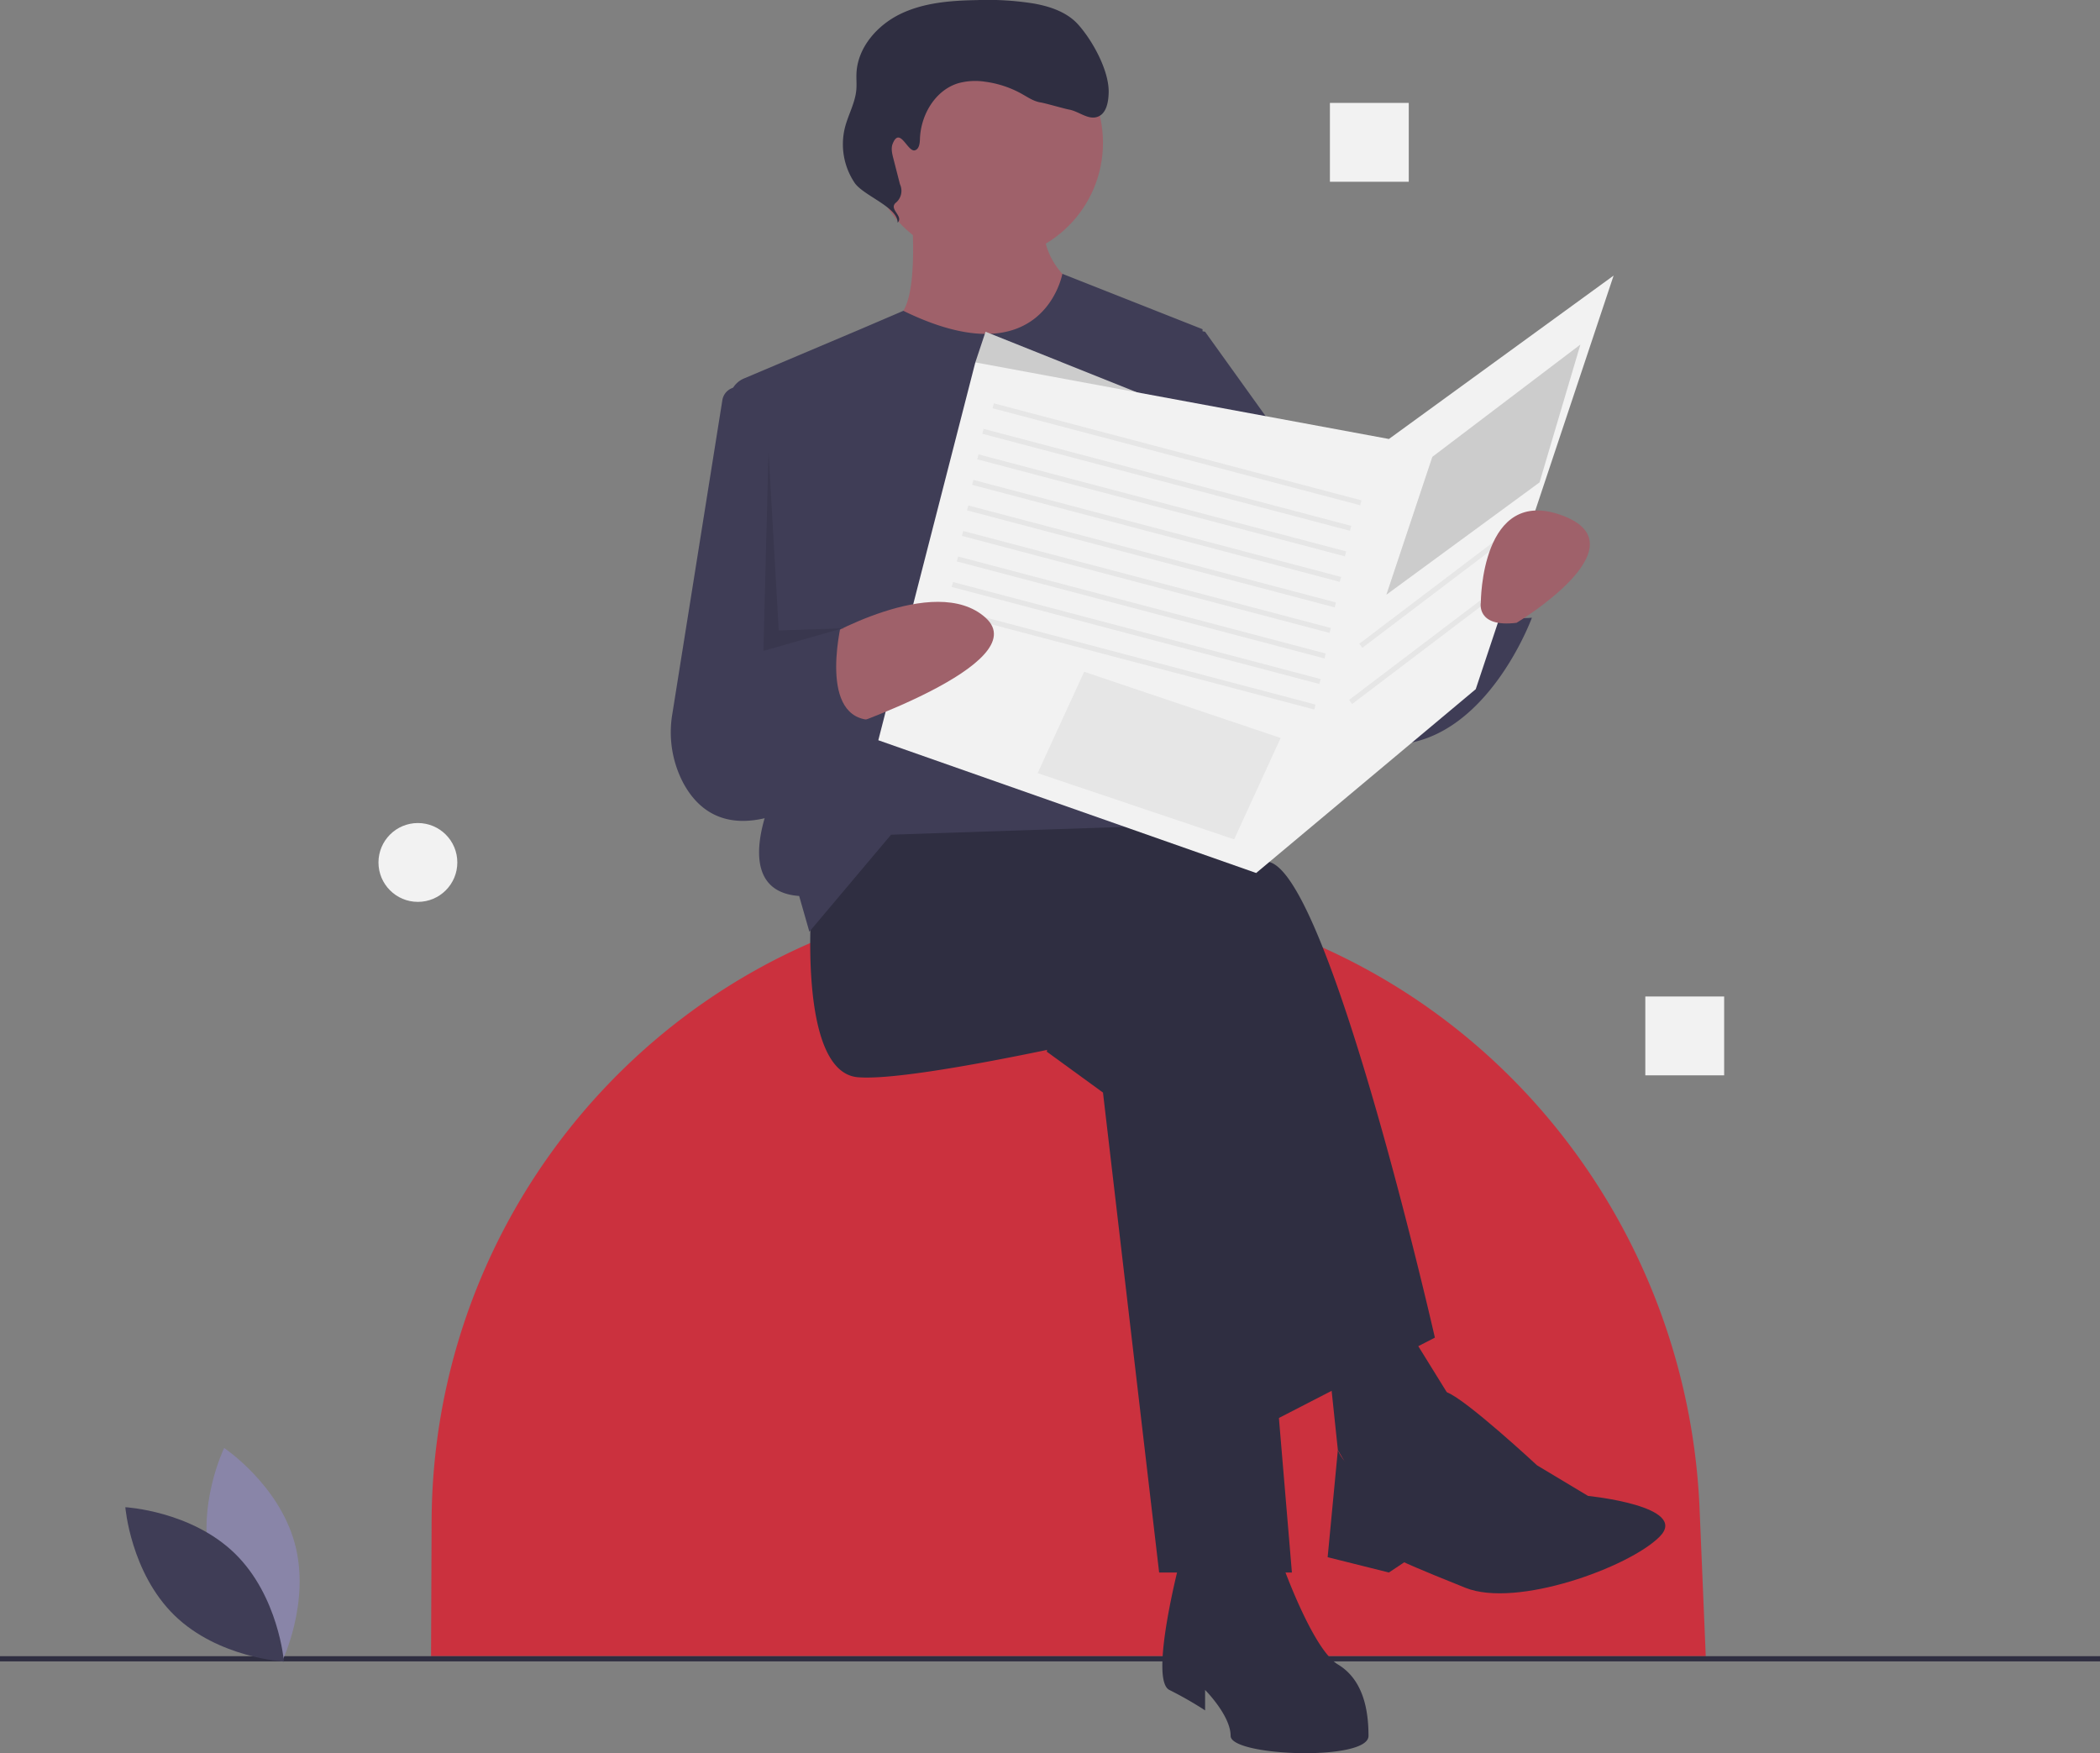 <svg xmlns="http://www.w3.org/2000/svg" data-name="Layer 1" viewBox="0 0 799 667.076">
  <rect x="0" y="0" width="799" height="667.076" fill="#808080" stroke="none"/>
  <path fill="#cb313e" d="M649 630.158H164l.219-51.422c.553-130.115 104.408-237.329 234.506-239.542q2.108-.036 4.223-.036h0a245.336 245.336 0 0185.752 15.406c92.054 34.283 153.841 121.384 157.951 219.528z"/>
  <path fill="#2f2e41" d="M0 630.158h799v2H0zM398.287 400.165l21.37 15.543 21.371 182.622h50.512l-17.485-207.879-69.94-27.199-5.828 36.913z"/>
  <path fill="#2f2e41" d="M308.918 341.882s-5.828 66.055 17.485 67.998 112.682-19.428 112.682-19.428l42.741 151.537 64.112-33.027s-38.856-170.965-62.169-180.679-101.025-29.142-101.025-29.142l-56.341 9.714zM448.799 594.444s-11.657 44.684-3.886 48.57a140.535 140.535 0 0113.6 7.771v-7.771s9.714 9.714 9.714 17.485 52.455 9.714 52.455 0-1.943-21.371-11.657-27.199-21.371-38.856-21.371-38.856z"/>
  <path fill="#2f2e41" d="M505.14 514.79l3.885 36.913 13.6 23.313 33.027-36.913-25.256-40.798-25.256 17.485z"/>
  <path fill="#2f2e41" d="M536.224 551.703s7.154-24.46 14.262-21.944 34.307 27.772 34.307 27.772l19.428 11.657s38.856 3.886 27.199 15.542-54.398 27.199-73.826 19.428-23.313-9.714-23.313-9.714l-5.828 3.886-23.313-5.828 3.886-40.799s5.828 17.485 27.199 0z"/>
  <circle cx="374.973" cy="54.349" r="44.684" fill="#9f616a"/>
  <path fill="#9f616a" d="M346.803 80.577s3.886 40.799-7.771 40.799 1.943 50.512 33.027 50.512 42.741-60.226 42.741-60.226-21.371-7.771-17.485-33.027-50.512 1.943-50.512 1.943z"/>
  <path fill="#3f3d56" d="M343.707 118.263l-16.332 6.998-44.325 18.753a9 9 0 00-5.437 9.294l16.734 148.746s-17.485 36.913 9.714 38.856l3.886 13.6 31.085-36.913 116.567-3.886 1.943-188.45-53.336-21.076s-7.254 40.108-60.499 14.078z"/>
  <path fill="#3f3d56" d="M289.491 149.546l-7.179-2.051a5.919 5.919 0 00-7.471 4.759L255.788 271.761a41.502 41.502 0 004.055 25.917c5.887 11.146 18.113 21.254 43.247 9.233l17.485-126.281zM435.2 122.347l23.313 3.886 64.112 89.368 5.828 15.542 36.913-11.657s-1.943 17.485 17.485 15.542c0 0-23.313 64.112-71.883 44.684s-64.112-77.711-64.112-77.711z"/>
  <path fill="#ccc" d="M462.399 161.203l-87.426-34.971-3.885 11.657 40.798 34.97 50.513-11.656z"/>
  <path fill="#2f2e41" d="M348.07 57.198c1.65-.441 1.893-2.632 1.948-4.339.296-9.142 5.802-18.524 14.553-21.185a24.467 24.467 0 0110.313-.568 39.063 39.063 0 0113.967 4.66c2.279 1.281 4.515 2.825 7.1 3.216 1.707.259 9.101 2.408 10.801 2.711 3.738.665 7.212 4.01 10.799 2.765 3.432-1.191 4.191-5.634 4.274-9.265.189-8.273-6.092-19.724-11.624-25.878-4.198-4.671-10.519-6.827-16.698-7.948A111.168 111.168 0 00371.666.038c-9.889.176-20.051.94-28.968 5.218s-16.407 12.794-16.834 22.675c-.089 2.058.123 4.125-.05 6.178-.422 5.008-3.082 9.532-4.329 14.4a26.35 26.35 0 003.68 21.057c3.309 4.87 16.543 9.291 16.351 15.176 2.392-2.478-3.249-4.972-.857-7.45a5.892 5.892 0 001.752-7.199l-2.54-9.907c-.465-1.814-.922-3.778-.22-5.513 2.723-6.728 5.666 3.259 8.418 2.525z"/>
  <path fill="#f2f2f2" d="M371.088 137.889l-36.913 143.766 143.766 50.513 83.54-69.941 52.455-157.365-85.483 62.169-157.365-29.142z"/>
  <path fill="#e6e6e6" d="M377.64 155.342l.496-1.878 139.881 36.913-.496 1.878zM373.754 165.056l.496-1.878 139.881 36.913-.496 1.878zM371.811 174.77l.496-1.878 139.881 36.913-.496 1.878zM369.868 184.484l.496-1.878 139.881 36.913-.496 1.878zM367.926 194.198l.496-1.878 139.881 36.913-.496 1.878zM365.983 203.912l.496-1.878 139.881 36.913-.496 1.878zM364.04 213.626l.496-1.878 139.881 36.913-.496 1.878zM362.097 223.339l.496-1.878 139.881 36.913-.496 1.878zM360.154 233.053l.496-1.878 139.881 36.913-.496 1.878z"/>
  <path fill="#9f616a" d="M311.85 243.642s43.695-26.099 63.123-8.614-56.341 42.741-56.341 42.741z"/>
  <path fill="#3f3d56" d="M264.234 256.399l56.341-21.371s-9.714 36.913 9.714 38.856L303.09 306.912s-54.398 0-38.856-50.512z"/>
  <path fill="#e6e6e6" d="M412.494 255.602l74.761 25.197-17.693 38.566-74.761-25.196 17.693-38.567z"/>
  <path fill="#ccc" d="M544.967 173.831l56.341-42.742-15.542 52.456-58.284 42.741 17.485-52.455z"/>
  <path fill="#e6e6e6" d="M517.18 244.939l56.342-42.74 1.174 1.548-56.342 42.74zM513.295 266.31l56.342-42.74 1.174 1.548-56.342 42.74z"/>
  <path fill="#9f616a" d="M577.023 236.971s48.57-29.142 17.485-40.799-31.085 33.027-31.085 33.027-1.943 9.714 13.6 7.771z"/>
  <path d="M292.405 171.888l-1.943 75.769 30.113-8.594-24.285.822-3.885-67.997z" opacity=".1"/>
  <path fill="#8985a8" d="M80.409 595.892c6.073 22.45 26.875 36.354 26.875 36.354s10.955-22.495 4.882-44.945-26.875-36.354-26.875-36.354-10.955 22.495-4.882 44.945z"/>
  <path fill="#3f3d56" d="M89.333 591.067c16.665 16.223 18.7 41.16 18.7 41.16s-24.984-1.364-41.648-17.587-18.7-41.16-18.7-41.16 24.984 1.364 41.648 17.587z"/>
  <path fill="#f2f2f2" d="M626 379.158h30v30h-30zM506 39.158h30v30h-30z"/>
  <circle cx="159" cy="328.158" r="15" fill="#f2f2f2"/>
</svg>